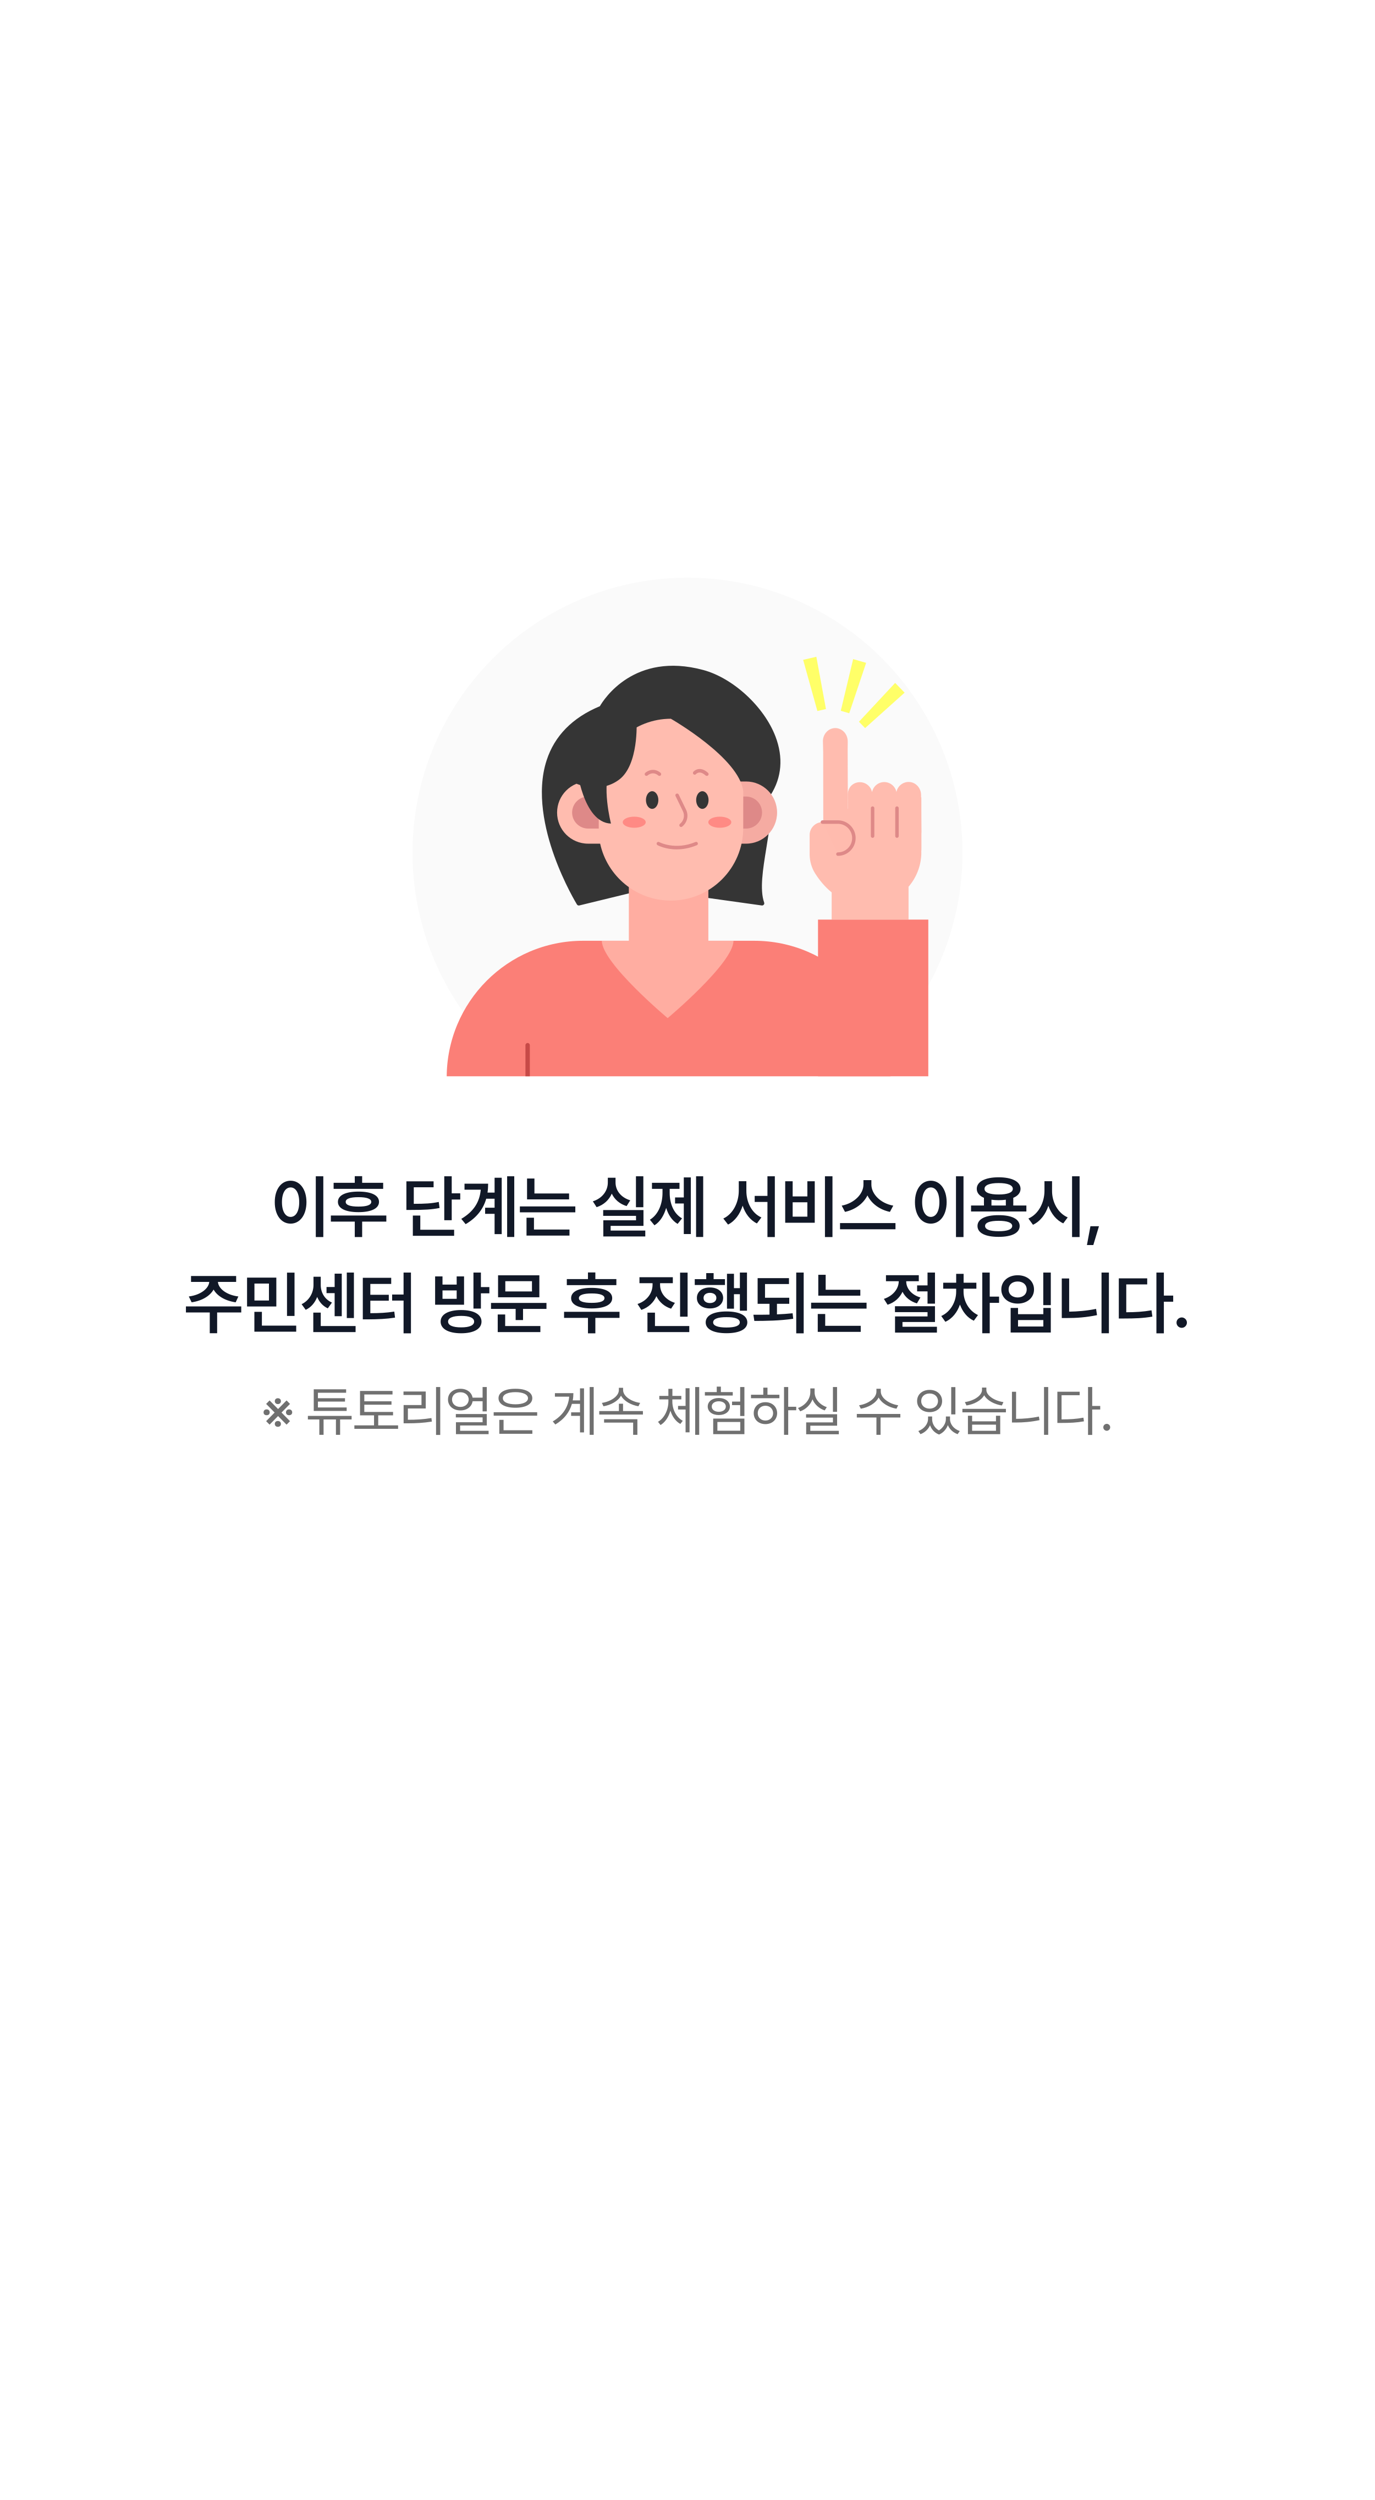 <svg width="400" height="727" viewBox="0 0 400 727" fill="none" xmlns="http://www.w3.org/2000/svg">
<rect width="400" height="727" fill="white"/>
<g clip-path="url(#clip0_911_2916)">
<circle cx="200" cy="248" r="80" fill="#FAFAFA"/>
<g clip-path="url(#clip1_911_2916)">
<path d="M129.947 313.362C129.947 291.395 147.704 273.592 169.614 273.592H219.393C241.303 273.592 259.06 291.395 259.06 313.362" fill="#FB7F77"/>
<path d="M175.082 273.592C175.082 280.067 194.229 296.086 194.229 296.086C194.229 296.086 213.376 280.067 213.376 273.592H175.082Z" fill="#FFADA1"/>
<path d="M187.837 257.963L168.377 262.697C168.377 262.697 141.712 219.493 174.945 205.888C174.945 205.888 183.184 189.759 204.399 195.461C216.977 198.843 232.971 216.561 223.563 230.982C224.673 241.052 219.13 255.389 221.69 262.705L187.837 257.972V257.963Z" fill="#353535"/>
<path d="M168.378 263.335C168.157 263.335 167.954 263.224 167.835 263.029C167.801 262.969 164.131 256.987 161.233 248.905C158.537 241.41 155.969 230.498 159.012 221.134C161.326 213.987 166.538 208.693 174.506 205.378C175.608 203.458 184.465 189.436 204.57 194.841C213.24 197.169 222.284 205.497 225.598 214.199C227.904 220.241 227.429 226.096 224.225 231.136C224.691 235.818 223.801 241.316 222.937 246.628C221.928 252.831 220.97 258.695 222.301 262.485C222.377 262.697 222.335 262.927 222.191 263.097C222.047 263.267 221.826 263.36 221.615 263.326L187.881 258.61L168.539 263.318C168.488 263.326 168.437 263.335 168.386 263.335H168.378ZM195.628 194.858C181.515 194.858 175.794 205.633 175.514 206.169C175.447 206.305 175.328 206.407 175.192 206.466C167.479 209.627 162.445 214.692 160.224 221.516C155.011 237.586 166.852 258.805 168.691 261.958L187.694 257.335C187.77 257.318 187.855 257.31 187.932 257.327L220.809 261.924C219.818 257.879 220.725 252.296 221.682 246.415C222.547 241.095 223.445 235.597 222.937 231.042C222.92 230.898 222.954 230.745 223.039 230.626C226.124 225.901 226.598 220.377 224.412 214.65C221.225 206.288 212.554 198.3 204.239 196.065C201.078 195.215 198.213 194.858 195.636 194.858H195.628Z" fill="#353535"/>
<path d="M182.938 278.749V253.068H206.068V278.749" fill="#FFADA1"/>
<path d="M208.025 227.27H217.044C222.019 227.27 226.062 231.315 226.062 236.311C226.062 241.3 222.028 245.353 217.044 245.353H208.025V227.278V227.27Z" fill="#F5ABA2"/>
<path d="M213.941 240.96H217.044C219.603 240.96 221.688 238.87 221.688 236.303C221.688 233.737 219.603 231.646 217.044 231.646H213.941V240.96Z" fill="#DE8988"/>
<path d="M216.221 233.668V230.141C215.187 220.462 195.159 209.023 195.159 209.023C184.496 209.023 175.69 216.969 174.291 227.269H171.079C166.104 227.269 162.061 231.314 162.061 236.311C162.061 241.307 166.095 245.352 171.079 245.352H174.588C176.664 254.819 185.081 261.906 195.15 261.906C206.788 261.906 216.213 252.448 216.213 240.789V233.668H216.221Z" fill="#FFBCAF"/>
<path d="M174.182 240.958H171.08C168.521 240.958 166.436 238.868 166.436 236.301C166.436 233.735 168.521 231.645 171.08 231.645H174.182V240.958Z" fill="#DE8988"/>
<path d="M198.126 240.5C197.973 240.5 197.829 240.432 197.727 240.305C197.549 240.084 197.592 239.761 197.812 239.591C198.931 238.699 199.278 237.186 198.66 235.903L196.524 231.501C196.397 231.246 196.507 230.94 196.761 230.821C197.015 230.702 197.32 230.804 197.439 231.059L199.575 235.461C200.406 237.177 199.94 239.2 198.448 240.39C198.355 240.466 198.244 240.5 198.134 240.5H198.126Z" fill="#DE8988"/>
<path d="M184.504 240.729C186.348 240.729 187.843 240.006 187.843 239.115C187.843 238.223 186.348 237.5 184.504 237.5C182.659 237.5 181.164 238.223 181.164 239.115C181.164 240.006 182.659 240.729 184.504 240.729Z" fill="#FF8A84"/>
<path d="M212.738 239.115C212.738 240.007 211.246 240.729 209.398 240.729C207.55 240.729 206.059 240.007 206.059 239.115C206.059 238.222 207.55 237.5 209.398 237.5C211.246 237.5 212.738 238.222 212.738 239.115Z" fill="#FF8A84"/>
<path d="M191.523 232.664C191.523 234.083 190.718 235.23 189.717 235.23C188.717 235.23 187.912 234.083 187.912 232.664C187.912 231.245 188.717 230.098 189.717 230.098C190.718 230.098 191.523 231.245 191.523 232.664Z" fill="#353535"/>
<path d="M206.126 232.664C206.126 234.083 205.321 235.23 204.321 235.23C203.321 235.23 202.516 234.083 202.516 232.664C202.516 231.245 203.321 230.098 204.321 230.098C205.321 230.098 206.126 231.245 206.126 232.664Z" fill="#353535"/>
<path d="M185.186 209.984C185.186 209.984 185.847 222.4 180.134 226.708C174.421 231.017 167.717 227.924 167.717 227.924L170.31 219.052L185.194 209.984H185.186Z" fill="#353535"/>
<path d="M167.717 222.91C167.717 222.91 169.514 239.252 177.735 239.507C177.735 239.507 174.828 228.23 177.735 222.91H167.717Z" fill="#353535"/>
<path d="M153.493 313.998C153.145 313.998 152.857 313.709 152.857 313.361V303.954C152.857 303.605 153.145 303.316 153.493 303.316C153.84 303.316 154.128 303.605 154.128 303.954V313.361C154.128 313.709 153.84 313.998 153.493 313.998Z" fill="#C74A47"/>
<path d="M196.882 247.018C193.576 247.018 191.415 245.862 191.28 245.786C191.034 245.65 190.94 245.344 191.076 245.098C191.212 244.851 191.517 244.758 191.763 244.894C191.805 244.919 196.407 247.35 202.324 244.868C202.586 244.758 202.883 244.885 202.985 245.14C203.095 245.403 202.968 245.701 202.713 245.803C200.552 246.704 198.569 247.01 196.882 247.01V247.018Z" fill="#DE8988"/>
<path d="M191.837 225.646C191.719 225.646 191.609 225.603 191.507 225.527C189.93 224.201 188.549 225.374 188.396 225.51C188.193 225.697 187.871 225.68 187.676 225.476C187.489 225.272 187.498 224.949 187.71 224.762C188.447 224.082 190.329 223.198 192.16 224.745C192.371 224.923 192.405 225.246 192.219 225.467C192.117 225.586 191.973 225.646 191.829 225.646H191.837Z" fill="#DE8988"/>
<path d="M205.613 225.646C205.494 225.646 205.367 225.603 205.274 225.518C204.613 224.923 203.985 224.634 203.434 224.668C202.833 224.702 202.485 225.102 202.477 225.119C202.299 225.331 201.977 225.357 201.765 225.178C201.553 225 201.519 224.685 201.697 224.464C201.722 224.43 202.316 223.725 203.35 223.648C204.206 223.58 205.087 223.954 205.969 224.753C206.181 224.94 206.197 225.263 206.003 225.476C205.901 225.586 205.765 225.646 205.621 225.646H205.613Z" fill="#DE8988"/>
<path d="M268.045 244.078V241.911L268.028 231.866L246.652 235.206L246.592 217.853C246.592 217.853 246.609 216.629 246.618 215.737C246.626 214.539 246.177 213.349 245.253 212.584C244.567 212.015 243.694 211.675 242.77 211.743C240.837 211.87 239.388 213.596 239.396 215.542L239.473 218.847L239.498 239.09H239.269C237.201 239.09 235.531 240.772 235.531 242.837V248.395C235.531 250.409 236.091 252.389 237.176 254.08C238.244 255.737 239.786 257.777 241.939 259.519V267.439H264.307V257.879C266.621 255.176 268.028 251.675 268.028 247.834H268.002C268.036 247.426 268.053 247.01 268.053 246.593V244.086L268.045 244.078Z" fill="#FFBCAF"/>
<path d="M257.44 245.59C255.686 245.59 254.219 244.358 253.88 242.701C253.541 244.434 251.965 245.726 250.117 245.616C248.185 245.505 246.718 243.797 246.71 241.851L246.625 231.118C246.625 230.039 247.032 228.959 247.871 228.28C248.49 227.778 249.269 227.472 250.126 227.472C251.88 227.472 253.346 228.705 253.685 230.362C254.016 228.705 255.474 227.447 257.22 227.438C258.974 227.438 260.441 228.671 260.78 230.328C261.119 228.594 262.695 227.302 264.543 227.413C266.475 227.523 267.942 229.231 267.95 231.177L268.035 241.91C268.035 242.99 267.628 244.069 266.789 244.749C266.17 245.25 265.391 245.548 264.534 245.556C262.78 245.556 261.314 244.324 260.975 242.667C260.644 244.324 259.186 245.582 257.44 245.59Z" fill="#FFBCAF"/>
<path d="M253.846 243.66C253.567 243.66 253.338 243.431 253.338 243.15V235.018C253.338 234.737 253.567 234.508 253.846 234.508C254.126 234.508 254.354 234.737 254.354 235.018V243.15C254.354 243.431 254.126 243.66 253.846 243.66Z" fill="#DE8988"/>
<path d="M260.94 243.66C260.66 243.66 260.432 243.431 260.432 243.15V235.018C260.432 234.737 260.66 234.508 260.94 234.508C261.219 234.508 261.448 234.737 261.448 235.018V243.15C261.448 243.431 261.219 243.66 260.94 243.66Z" fill="#DE8988"/>
<path d="M239.25 239.082H243.759C246.319 239.082 248.404 241.164 248.404 243.739C248.404 246.305 246.327 248.396 243.759 248.396" fill="#FFBBAE"/>
<path d="M243.76 248.896C243.48 248.896 243.251 248.667 243.251 248.386C243.251 248.106 243.48 247.876 243.76 247.876C246.04 247.876 247.896 246.015 247.896 243.729C247.896 241.443 246.04 239.582 243.76 239.582H239.251C238.971 239.582 238.742 239.353 238.742 239.072C238.742 238.792 238.971 238.562 239.251 238.562H243.76C246.599 238.562 248.913 240.882 248.913 243.729C248.913 246.576 246.599 248.896 243.76 248.896Z" fill="#DE8988"/>
<path d="M237.965 313.361V267.43H270.054V313.361" fill="#FB7F77"/>
<path d="M263.161 201.435L260.406 198.605L249.879 209.899L251.667 211.735L263.161 201.435Z" fill="#FFFF68"/>
<path d="M251.966 192.767L248.186 191.68L244.592 206.713L247.05 207.418L251.966 192.767Z" fill="#FFFF68"/>
<path d="M237.48 191L233.641 191.892L237.785 206.772L240.277 206.203L237.48 191Z" fill="#FFFF68"/>
</g>
</g>
<path d="M94.054 342.082V359.758H91.867V342.082H94.054ZM79.933 349.602C79.923 345.793 81.867 343.371 84.543 343.371C87.189 343.371 89.142 345.793 89.152 349.602C89.142 353.439 87.189 355.852 84.543 355.852C81.867 355.852 79.923 353.439 79.933 349.602ZM82.023 349.602C82.023 352.316 83.048 353.889 84.543 353.898C86.027 353.889 87.043 352.316 87.043 349.602C87.043 346.906 86.027 345.324 84.543 345.324C83.048 345.324 82.023 346.906 82.023 349.602ZM111.467 343.977V345.734H97.053V343.977H103.205V342.043H105.354V343.977H111.467ZM96.252 355.266V353.488H112.385V355.266H105.354V359.758H103.205V355.266H96.252ZM98.303 349.523C98.303 347.59 100.549 346.535 104.279 346.535C108.01 346.535 110.256 347.59 110.256 349.523C110.256 351.447 108.01 352.512 104.279 352.512C100.549 352.512 98.303 351.447 98.303 349.523ZM100.568 349.523C100.559 350.432 101.838 350.9 104.279 350.891C106.711 350.9 108 350.432 108.01 349.523C108 348.625 106.711 348.156 104.279 348.156C101.838 348.156 100.559 348.625 100.568 349.523ZM131.409 342.082V347.043H133.889V348.84H131.409V354.855H129.241V342.082H131.409ZM118.225 351.867V343.547H126.136V345.285H120.374V350.09C123.694 350.09 125.54 349.982 127.639 349.543L127.874 351.301C125.559 351.76 123.509 351.867 119.651 351.867H118.225ZM120.1 359.387V353.508H122.268V357.629H132.112V359.387H120.1ZM149.603 342.082V359.738H147.532V342.082H149.603ZM134.193 354.465C137.845 352.307 139.525 349.543 139.857 345.988H135.13V344.23H142.005C142.005 345.119 141.946 345.988 141.82 346.828H143.88V342.512H145.95V358.898H143.88V353H141.126V351.223H143.88V348.605H141.448C140.609 351.535 138.773 354.055 135.462 356.008L134.193 354.465ZM165.55 347.082V348.801H153.324V342.727H155.472V347.082H165.55ZM151.234 352.57V350.852H167.367V352.57H151.234ZM153.168 359.328V354.133H155.336V357.57H165.668V359.328H153.168ZM187.153 342.082V351.086H185.004V342.082H187.153ZM172.465 349.367C175.327 348.459 176.83 346.193 176.821 343.879V342.512H179.067V343.879C179.057 346.125 180.551 348.225 183.344 349.074L182.289 350.754C180.239 350.119 178.774 348.811 177.973 347.131C177.172 348.957 175.668 350.393 173.559 351.066L172.465 349.367ZM175.473 353.586V351.906H187.192V356.496H177.641V357.863H187.719V359.582H175.512V354.875H185.024V353.586H175.473ZM204.565 342.082V359.738H202.495V342.082H204.565ZM189.057 354.719C191.606 353.166 192.729 349.982 192.729 346.906V345.734H189.663V343.977H197.671V345.734H194.819V346.906C194.819 349.885 195.884 352.873 198.413 354.328L197.124 355.93C195.493 354.963 194.409 353.283 193.794 351.271C193.169 353.449 192.046 355.305 190.386 356.34L189.057 354.719ZM196.382 349.992V348.234H198.921V342.414H200.971V358.879H198.921V349.992H196.382ZM217.125 346.32C217.115 349.602 218.687 352.824 221.5 354.055L220.191 355.793C218.199 354.816 216.793 352.941 216.041 350.627C215.269 353.068 213.824 355.1 211.793 356.125L210.425 354.367C213.306 353.02 214.908 349.621 214.918 346.32V343.508H217.125V346.32ZM219.546 349.543V347.785H223.257V342.082H225.406V359.758H223.257V349.543H219.546ZM242.174 342.082V359.758H239.986V342.082H242.174ZM228.424 355.598V343.527H230.592V347.941H234.869V343.527H237.018V355.598H228.424ZM230.592 353.82H234.869V349.641H230.592V353.82ZM253.493 344.504C253.493 347.229 256.159 349.973 259.86 350.617L258.883 352.434C255.924 351.818 253.502 350.021 252.35 347.648C251.188 350.002 248.766 351.809 245.817 352.434L244.86 350.617C248.502 349.953 251.178 347.219 251.188 344.504V343.195H253.493V344.504ZM244.371 357.492V355.695H260.504V357.492H244.371ZM280.29 342.082V359.758H278.103V342.082H280.29ZM266.169 349.602C266.159 345.793 268.103 343.371 270.779 343.371C273.425 343.371 275.378 345.793 275.388 349.602C275.378 353.439 273.425 355.852 270.779 355.852C268.103 355.852 266.159 353.439 266.169 349.602ZM268.259 349.602C268.259 352.316 269.284 353.889 270.779 353.898C272.263 353.889 273.279 352.316 273.279 349.602C273.279 346.906 272.263 345.324 270.779 345.324C269.284 345.324 268.259 346.906 268.259 349.602ZM298.582 350.578V352.316H282.488V350.578H286.238V348.342C284.9 347.775 284.148 346.887 284.148 345.734C284.148 343.615 286.619 342.375 290.515 342.375C294.402 342.375 296.873 343.615 296.882 345.734C296.873 346.896 296.111 347.785 294.773 348.342V350.578H298.582ZM284.363 356.535C284.363 354.504 286.658 353.371 290.515 353.391C294.314 353.371 296.619 354.504 296.629 356.535C296.619 358.586 294.314 359.699 290.515 359.699C286.658 359.699 284.363 358.586 284.363 356.535ZM286.414 345.734C286.394 346.809 287.908 347.385 290.515 347.375C293.113 347.385 294.636 346.809 294.636 345.734C294.636 344.65 293.113 344.045 290.515 344.055C287.908 344.045 286.394 344.65 286.414 345.734ZM286.57 356.535C286.56 357.531 287.947 358.068 290.515 358.059C293.045 358.068 294.441 357.531 294.461 356.535C294.441 355.549 293.045 355.041 290.515 355.031C287.947 355.041 286.56 355.549 286.57 356.535ZM288.425 350.578H292.605V348.898C291.97 348.986 291.267 349.035 290.515 349.035C289.763 349.035 289.06 348.986 288.425 348.898V350.578ZM306.053 346.32C306.033 349.562 307.742 352.805 310.604 354.035L309.314 355.773C307.283 354.836 305.799 352.971 304.979 350.666C304.168 353.146 302.645 355.178 300.506 356.184L299.178 354.367C302.117 353.098 303.836 349.729 303.846 346.32V343.508H306.053V346.32ZM311.873 359.758V342.082H314.061V359.758H311.873ZM319.696 356.613L318.055 362.082H316.2L317.215 356.613H319.696ZM70.182 379.926V381.684H63.17V387.719H61.022V381.684H54.088V379.926H70.182ZM54.928 377.035C58.395 376.596 60.719 374.73 60.875 372.797H55.572V371.078H68.697V372.797H63.395C63.541 374.73 65.846 376.596 69.342 377.035L68.561 378.734C65.553 378.305 63.209 376.928 62.135 375.023C61.051 376.928 58.727 378.305 55.748 378.734L54.928 377.035ZM80.387 371.547V379.945H71.871V371.547H80.387ZM74 387.27V381.508H76.188V385.512H86.168V387.27H74ZM74.02 378.207H78.239V373.285H74.02V378.207ZM83.493 382.699V370.102H85.68V382.699H83.493ZM102.956 370.082V383.305H100.886V370.082H102.956ZM87.741 379.281C90.094 378.139 91.198 375.795 91.198 373.695V371.293H93.307V373.695C93.307 375.756 94.323 377.807 96.569 378.812L95.358 380.492C93.874 379.799 92.858 378.607 92.272 377.172C91.647 378.793 90.544 380.17 88.932 380.922L87.741 379.281ZM91.139 387.387V381.723H93.307V385.629H103.444V387.387H91.139ZM94.987 376.059V374.281H97.35V370.395H99.421V382.777H97.35V376.059H94.987ZM119.548 370.082V387.758H117.4V378.227H114.079V376.469H117.4V370.082H119.548ZM105.544 383.695V371.605H113.806V373.383H107.732V376.547H113.103V378.266H107.732V381.898C110.417 381.889 112.429 381.791 114.704 381.43L114.919 383.188C112.351 383.578 110.085 383.676 106.931 383.695H105.544ZM134.158 380.98C137.82 380.98 140.066 382.221 140.076 384.34C140.066 386.488 137.82 387.729 134.158 387.738C130.467 387.729 128.182 386.488 128.182 384.34C128.182 382.221 130.467 380.98 134.158 380.98ZM126.58 379.438V371.195H128.729V373.578H132.85V371.195H134.998V379.438H126.58ZM128.729 377.719H132.85V375.277H128.729V377.719ZM130.35 384.34C130.35 385.434 131.736 386.029 134.158 386.02C136.57 386.029 137.928 385.434 137.928 384.34C137.928 383.246 136.57 382.689 134.158 382.68C131.736 382.689 130.35 383.246 130.35 384.34ZM137.732 380.551V370.082H139.9V374.301H142.361V376.117H139.9V380.551H137.732ZM158.973 378.91V380.648H152.157V383.891H150.008V380.648H142.84V378.91H158.973ZM144.793 387.387V382.27H146.961V385.629H157.196V387.387H144.793ZM144.891 377.27V370.883H156.903V377.27H144.891ZM147 375.57H154.754V372.582H147V375.57ZM179.306 371.977V373.734H164.892V371.977H171.044V370.043H173.193V371.977H179.306ZM164.091 383.266V381.488H180.224V383.266H173.193V387.758H171.044V383.266H164.091ZM166.142 377.523C166.142 375.59 168.388 374.535 172.118 374.535C175.849 374.535 178.095 375.59 178.095 377.523C178.095 379.447 175.849 380.512 172.118 380.512C168.388 380.512 166.142 379.447 166.142 377.523ZM168.407 377.523C168.398 378.432 169.677 378.9 172.118 378.891C174.55 378.9 175.839 378.432 175.849 377.523C175.839 376.625 174.55 376.156 172.118 376.156C169.677 376.156 168.398 376.625 168.407 377.523ZM192.021 373.676C192.021 375.873 193.525 378.021 196.338 378.891L195.225 380.59C193.223 379.945 191.768 378.617 190.957 376.938C190.166 378.764 188.662 380.219 186.572 380.941L185.459 379.223C188.301 378.285 189.814 376 189.834 373.676V373.168H186.025V371.43H195.732V373.168H192.021V373.676ZM188.35 387.387V381.742H190.537V385.629H200.518V387.387H188.35ZM197.842 382.914V370.102H200.029V382.914H197.842ZM217.305 370.082V381.176H215.235V376.371H213.516V380.59H211.485V370.434H213.516V374.613H215.235V370.082H217.305ZM202.11 373.695V371.996H205.45V370.238H207.598V371.996H210.899V373.695H202.11ZM202.735 377.465C202.715 375.629 204.317 374.408 206.524 374.418C208.77 374.408 210.352 375.629 210.371 377.465C210.352 379.301 208.77 380.512 206.524 380.512C204.317 380.512 202.715 379.301 202.735 377.465ZM204.668 377.465C204.668 378.373 205.42 378.949 206.524 378.949C207.637 378.949 208.399 378.373 208.399 377.465C208.399 376.557 207.637 375.98 206.524 375.98C205.42 375.98 204.668 376.557 204.668 377.465ZM205.293 384.574C205.284 382.543 207.569 381.4 211.348 381.391C215.118 381.4 217.393 382.543 217.403 384.574C217.393 386.566 215.118 387.719 211.348 387.719C207.569 387.719 205.284 386.566 205.293 384.574ZM207.461 384.574C207.452 385.541 208.829 386.068 211.348 386.059C213.858 386.068 215.205 385.541 215.215 384.574C215.205 383.549 213.858 383.031 211.348 383.051C208.829 383.031 207.452 383.549 207.461 384.574ZM229.6 377.406V379.164H226.026V382.24C227.569 382.182 229.112 382.074 230.577 381.918L230.753 383.52C226.866 384.096 222.774 384.135 219.444 384.145L219.171 382.348C220.626 382.357 222.218 382.348 223.858 382.318V379.164H220.401V371.703H229.522V373.422H222.55V377.406H229.6ZM231.632 387.758V370.082H233.8V387.758H231.632ZM250.275 375.082V376.801H238.048V370.727H240.196V375.082H250.275ZM235.958 380.57V378.852H252.091V380.57H235.958ZM237.892 387.328V382.133H240.06V385.57H250.392V387.328H237.892ZM263.635 372.68C263.625 374.584 265.061 376.537 267.756 377.328L266.74 379.047C264.748 378.451 263.322 377.221 262.551 375.678C261.75 377.387 260.256 378.793 258.205 379.438L257.131 377.738C259.885 376.84 261.438 374.691 261.447 372.66V372.602H257.736V370.844H267.287V372.602H263.635V372.68ZM260.354 381.586V379.867H271.994V384.457H262.541V385.844H272.561V387.543H260.373V382.836H269.826V381.586H260.354ZM266.799 375.551V373.812H269.826V370.082H271.994V379.125H269.826V375.551H266.799ZM280.305 375.688C280.305 378.305 281.78 381.156 284.504 382.445L283.293 384.086C281.379 383.207 280.002 381.449 279.26 379.389C278.489 381.615 277.034 383.49 275.012 384.398L273.821 382.719C276.604 381.469 278.157 378.461 278.157 375.688V374.77H274.387V373.031H278.157V370.453H280.325V373.031H284.036V374.77H280.305V375.688ZM285.754 387.738V370.082H287.922V377.074H290.637V378.891H287.922V387.738H285.754ZM305.686 370.082V379.555H303.499V370.082H305.686ZM291.292 375.004C291.292 372.553 293.323 370.854 296.057 370.863C298.782 370.854 300.813 372.553 300.804 375.004C300.813 377.416 298.782 379.115 296.057 379.105C293.323 379.115 291.292 377.416 291.292 375.004ZM293.421 375.004C293.411 376.42 294.514 377.318 296.057 377.328C297.571 377.318 298.675 376.42 298.675 375.004C298.675 373.588 297.571 372.67 296.057 372.68C294.514 372.67 293.411 373.588 293.421 375.004ZM294.007 387.523V380.375H296.155V382.191H303.518V380.375H305.686V387.523H294.007ZM296.155 385.766H303.518V383.891H296.155V385.766ZM322.591 370.082V387.738H320.443V370.082H322.591ZM308.88 383.305V371.801H311.029V381.449C313.499 381.41 316.136 381.195 318.861 380.648L319.134 382.465C316.029 383.109 313.148 383.314 310.404 383.305H308.88ZM338.578 370.082V376.781H341.293V378.559H338.578V387.758H336.41V370.082H338.578ZM325.472 383.441V371.762H333.734V373.52H327.64V381.625C330.384 381.615 332.562 381.479 334.984 381.059L335.238 382.895C332.494 383.363 330.121 383.441 326.937 383.441H325.472ZM343.783 386.156C342.943 386.156 342.25 385.473 342.26 384.633C342.25 383.812 342.943 383.139 343.783 383.129C344.594 383.139 345.287 383.812 345.287 384.633C345.287 385.473 344.594 386.156 343.783 386.156Z" fill="#111827"/>
<path d="M78.426 414.312L77.426 413.297L79.895 410.789L77.426 408.281L78.426 407.266L80.895 409.773L83.364 407.266L84.364 408.281L81.895 410.789L84.364 413.297L83.364 414.312L80.895 411.805L78.426 414.312ZM76.676 410.734C76.676 410.258 76.973 409.867 77.567 409.875C78.161 409.867 78.457 410.258 78.457 410.734C78.457 411.219 78.168 411.57 77.567 411.562C76.973 411.57 76.676 411.219 76.676 410.734ZM79.942 414.094C79.95 413.625 80.247 413.25 80.832 413.25C81.411 413.25 81.731 413.625 81.723 414.094C81.731 414.562 81.411 414.938 80.832 414.938C80.247 414.938 79.95 414.562 79.942 414.094ZM79.942 407.484C79.95 407.008 80.247 406.633 80.832 406.625C81.411 406.633 81.731 407.008 81.723 407.484C81.731 407.945 81.411 408.32 80.832 408.328C80.247 408.32 79.95 407.945 79.942 407.484ZM83.192 410.734C83.2 410.258 83.52 409.867 84.098 409.875C84.676 409.867 84.997 410.258 85.004 410.734C84.997 411.219 84.676 411.57 84.098 411.562C83.52 411.57 83.2 411.219 83.192 410.734ZM102.286 411.766V412.797H98.942V417.266H97.724V412.797H94.13V417.266H92.896V412.797H89.567V411.766H102.286ZM91.271 410.328V404.031H100.692V405.031H92.489V406.625H100.364V407.609H92.489V409.312H100.849V410.328H91.271ZM114.341 410.609V411.609H110.029V414.516H115.81V415.531H103.091V414.516H108.81V411.609H104.732V404.516H114.185V405.531H105.982V407.516H113.888V408.516H105.982V410.609H114.341ZM128.068 403.375V417.297H126.849V403.375H128.068ZM117.381 405.688V404.672H123.849V409.609H118.662V412.891C120.967 412.898 123.021 412.789 125.506 412.391L125.631 413.422C123.076 413.82 120.967 413.922 118.568 413.922H117.412V408.609H122.615V405.688H117.381ZM141.607 403.375V410.453H140.389V407.5H137.49C137.232 409.102 135.811 410.18 133.936 410.172C131.842 410.18 130.318 408.875 130.326 407C130.318 405.148 131.842 403.867 133.936 403.875C135.795 403.867 137.209 404.906 137.482 406.469H140.389V403.375H141.607ZM131.498 407C131.498 408.266 132.514 409.164 133.936 409.156C135.311 409.164 136.342 408.266 136.342 407C136.342 405.766 135.311 404.875 133.936 404.891C132.514 404.875 131.498 405.766 131.498 407ZM132.607 412.203V411.219H141.607V414.547H133.857V416.094H142.139V417.078H132.639V413.609H140.389V412.203H132.607ZM156.272 410.703V411.703H143.616V410.703H156.272ZM145.022 406.625C145.022 404.883 146.928 403.859 149.944 403.875C152.928 403.859 154.842 404.883 154.85 406.625C154.842 408.352 152.928 409.391 149.944 409.391C146.928 409.391 145.022 408.352 145.022 406.625ZM145.256 416.969V412.922H146.491V415.938H154.866V416.969H145.256ZM146.287 406.625C146.28 407.727 147.702 408.391 149.944 408.391C152.17 408.391 153.592 407.727 153.6 406.625C153.592 405.539 152.17 404.859 149.944 404.859C147.702 404.859 146.28 405.539 146.287 406.625ZM172.71 403.375V417.266H171.538V403.375H172.71ZM160.804 413.375C163.827 411.586 165.343 409.078 165.585 406.172H161.429V405.156H166.804C166.804 405.867 166.741 406.57 166.616 407.25H168.726V403.75H169.897V416.562H168.726V411.75H166.147V410.734H168.726V408.266H166.374C165.702 410.617 164.179 412.695 161.554 414.266L160.804 413.375ZM187.031 410.359V411.375H174.327V410.359H180.046V408.219H181.249V410.359H187.031ZM175.093 407.984C177.546 407.648 180.031 406.102 180.031 404.25V403.594H181.265V404.25C181.265 406.102 183.765 407.648 186.218 407.984L185.718 408.969C183.617 408.602 181.523 407.484 180.656 405.883C179.781 407.5 177.695 408.602 175.562 408.969L175.093 407.984ZM175.734 413.719V412.734H185.421V417.266H184.187V413.719H175.734ZM195.594 407.656C195.602 409.891 196.734 412.18 198.625 413.188L197.922 414.109C196.539 413.352 195.539 411.914 195.031 410.242C194.539 412.023 193.547 413.586 192.156 414.422L191.422 413.484C193.312 412.391 194.43 409.953 194.438 407.656V406.969H191.797V405.953H194.438V403.891H195.609V405.953H198.203V406.969H195.594V407.656ZM197.25 409.906V408.859H199.438V403.719H200.594V416.547H199.438V409.906H197.25ZM202.234 417.266V403.375H203.406V417.266H202.234ZM216.555 403.375V411.797H215.321V408.625H212.961V407.609H215.321V403.375H216.555ZM205.055 405.844V404.844H208.508V403.25H209.711V404.844H213.164V405.844H205.055ZM205.883 409.031C205.883 407.578 207.219 406.562 209.102 406.562C210.992 406.562 212.321 407.578 212.336 409.031C212.321 410.531 210.992 411.516 209.102 411.516C207.219 411.516 205.883 410.531 205.883 409.031ZM207.055 409.031C207.055 409.953 207.891 410.562 209.102 410.578C210.313 410.562 211.149 409.953 211.149 409.031C211.149 408.141 210.313 407.516 209.102 407.516C207.891 407.516 207.055 408.141 207.055 409.031ZM207.477 417.078V412.547H216.555V417.078H207.477ZM208.696 416.078H215.352V413.531H208.696V416.078ZM229.297 403.375V409.109H231.626V410.125H229.297V417.266H228.079V403.375H229.297ZM218.469 406.625V405.609H222.047V403.547H223.266V405.609H226.735V406.625H218.469ZM219.266 410.969C219.258 409.094 220.696 407.781 222.672 407.781C224.633 407.781 226.063 409.094 226.079 410.969C226.063 412.852 224.633 414.156 222.672 414.156C220.696 414.156 219.258 412.852 219.266 410.969ZM220.438 410.969C220.43 412.234 221.376 413.125 222.672 413.109C223.954 413.125 224.891 412.234 224.907 410.969C224.891 409.711 223.954 408.805 222.672 408.812C221.376 408.805 220.43 409.711 220.438 410.969ZM243.509 403.375V410.578H242.306V403.375H243.509ZM232.149 409.469C234.243 408.742 235.728 406.883 235.728 404.844V403.781H236.978V404.844C236.962 406.805 238.462 408.539 240.524 409.219L239.915 410.172C238.282 409.617 236.993 408.453 236.368 406.953C235.743 408.57 234.438 409.844 232.79 410.438L232.149 409.469ZM234.493 412.266V411.281H243.524V414.609H235.728V416.109H244.024V417.109H234.524V413.656H242.306V412.266H234.493ZM256.228 404.672C256.236 406.633 258.783 408.32 261.291 408.672L260.791 409.672C258.634 409.312 256.494 408.117 255.603 406.414C254.712 408.133 252.58 409.312 250.416 409.672L249.916 408.672C252.423 408.32 254.962 406.664 254.962 404.672V403.875H256.228V404.672ZM249.259 412.234V411.203H261.916V412.234H256.166V417.266H254.962V412.234H249.259ZM271.166 412.703C271.158 413.93 271.823 415.234 273.143 415.984C274.471 415.164 275.174 413.773 275.166 412.703V411.938H276.369V412.703C276.362 414.133 277.416 415.555 279.198 416.172L278.588 417.078C277.198 416.586 276.229 415.617 275.744 414.453C275.315 415.578 274.463 416.648 273.182 417.188C271.83 416.672 270.971 415.656 270.557 414.492C270.057 415.609 269.104 416.578 267.776 417.078L267.151 416.172C268.908 415.516 269.963 414.031 269.979 412.703V411.938H271.166V412.703ZM266.791 407.453C266.783 405.516 268.323 404.195 270.432 404.203C272.541 404.195 274.065 405.516 274.073 407.453C274.065 409.359 272.541 410.672 270.432 410.672C268.323 410.672 266.783 409.359 266.791 407.453ZM267.994 407.453C267.979 408.742 269.002 409.648 270.432 409.656C271.846 409.648 272.869 408.742 272.869 407.453C272.869 406.156 271.846 405.234 270.432 405.25C269.002 405.234 267.979 406.156 267.994 407.453ZM276.713 411.328V403.391H277.932V411.328H276.713ZM282.799 411.719V413.344H289.737V411.719H290.971V417.078H281.581V411.719H282.799ZM279.971 410.734V409.719H292.628V410.734H279.971ZM280.69 407.75C283.167 407.414 285.674 405.953 285.674 404.188V403.531H286.94V404.188C286.932 405.898 289.463 407.438 291.909 407.75L291.456 408.734C289.307 408.414 287.19 407.32 286.307 405.766C285.424 407.328 283.299 408.414 281.159 408.734L280.69 407.75ZM282.799 416.094H289.737V414.312H282.799V416.094ZM304.932 403.375V417.266H303.714V403.375H304.932ZM294.386 413.688V404.75H295.589V412.625C297.714 412.609 299.901 412.445 302.229 411.953L302.401 413C299.932 413.516 297.737 413.688 295.511 413.688H294.386ZM317.737 403.375V408.875H320.066V409.906H317.737V417.297H316.519V403.375H317.737ZM307.597 413.812V404.734H314.081V405.75H308.816V412.781C311.331 412.773 313.105 412.664 315.175 412.281L315.331 413.344C313.152 413.734 311.331 413.812 308.691 413.812H307.597ZM321.964 416.094C321.418 416.086 320.949 415.633 320.964 415.078C320.949 414.531 321.418 414.078 321.964 414.078C322.519 414.078 322.972 414.531 322.964 415.078C322.972 415.633 322.519 416.086 321.964 416.094Z" fill="#707070"/>
<defs>
<clipPath id="clip0_911_2916">
<rect width="160" height="145" fill="white" transform="translate(120 168)"/>
</clipPath>
<clipPath id="clip1_911_2916">
<rect width="140.106" height="123" fill="white" transform="translate(129.947 191)"/>
</clipPath>
</defs>
</svg>
